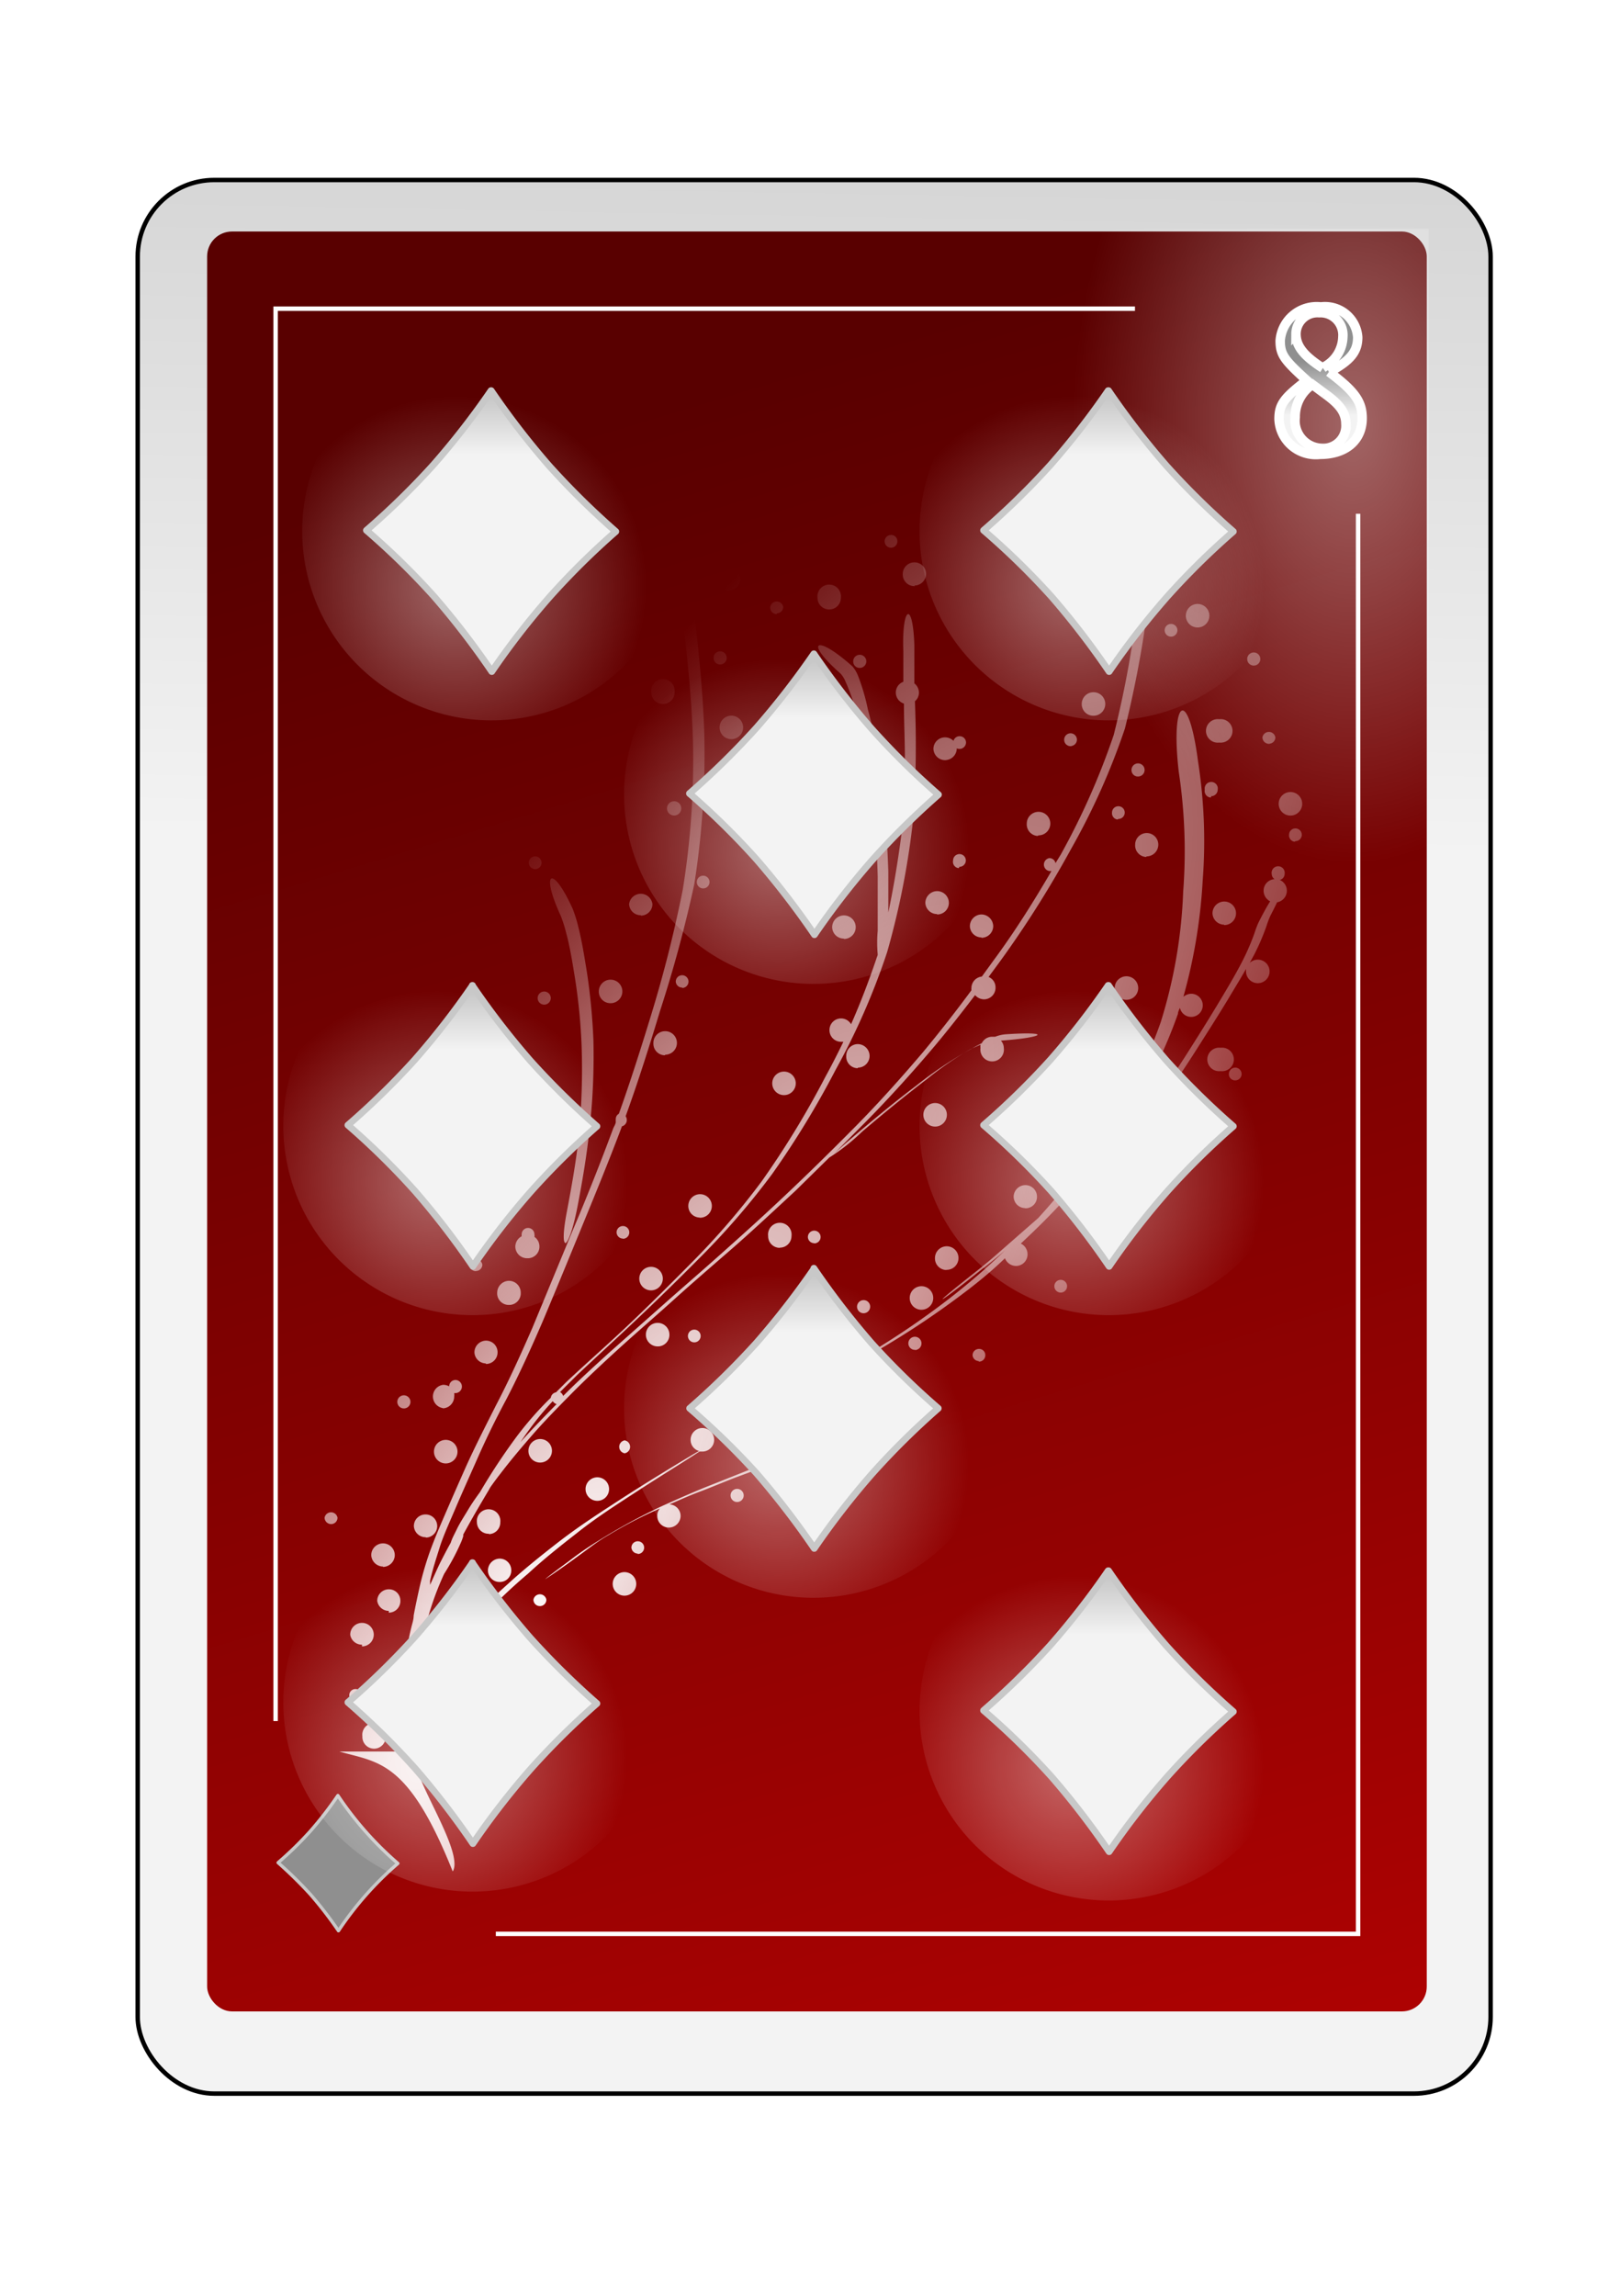 <?xml version="1.0" encoding="UTF-8" standalone="no"?>
<svg
   id="svg2"
   viewBox="0 0 84 119"
   version="1.1"
   sodipodi:docname="8D.svg"
   inkscape:version="1.3.2 (091e20e, 2023-11-25, custom)"
   xmlns:inkscape="http://www.inkscape.org/namespaces/inkscape"
   xmlns:sodipodi="http://sodipodi.sourceforge.net/DTD/sodipodi-0.dtd"
   xmlns:xlink="http://www.w3.org/1999/xlink"
   xmlns="http://www.w3.org/2000/svg"
   xmlns:svg="http://www.w3.org/2000/svg">
  <sodipodi:namedview
     id="namedview6"
     pagecolor="#ffffff"
     bordercolor="#000000"
     borderopacity="0.25"
     inkscape:showpageshadow="2"
     inkscape:pageopacity="0.0"
     inkscape:pagecheckerboard="0"
     inkscape:deskcolor="#d1d1d1"
     inkscape:zoom="15.285714"
     inkscape:cx="41.96729"
     inkscape:cy="59.5"
     inkscape:window-width="3840"
     inkscape:window-height="2054"
     inkscape:window-x="-11"
     inkscape:window-y="-11"
     inkscape:window-maximized="1"
     inkscape:current-layer="svg2" />
  <defs
     id="defs6">
    <style
       id="style1">
      .cls-1 {
        filter: url(#filter63625-2);
      }

      .cls-2 {
        stroke: #000;
        fill: url(#linear-gradient);
      }

      .cls-2, .cls-6 {
        stroke-miterlimit: 10;
        stroke-width: 0.23px;
      }

      .cls-3 {
        fill: url(#linear-gradient-2);
      }

      .cls-4 {
        opacity: 0.47;
        fill: url(#radial-gradient);
      }

      .cls-10, .cls-12, .cls-14, .cls-16, .cls-18, .cls-20, .cls-22, .cls-24, .cls-4, .cls-5 {
        isolation: isolate;
      }

      .cls-5 {
        opacity: 0.4;
        fill: url(#radial-gradient-2);
      }

      .cls-6 {
        fill: none;
      }

      .cls-6, .cls-8 {
        stroke: #fff;
      }

      .cls-11, .cls-13, .cls-15, .cls-17, .cls-19, .cls-21, .cls-23, .cls-25, .cls-7 {
        stroke: #c8c8c8;
        stroke-linejoin: round;
      }

      .cls-7 {
        stroke-width: 0.17px;
        fill: url(#linear-gradient-3);
      }

      .cls-8 {
        stroke-width: 0.49px;
        fill: url(#linear-gradient-4);
      }

      .cls-9 {
        fill: url(#radial-gradient-3);
      }

      .cls-10, .cls-12, .cls-14, .cls-16, .cls-18, .cls-20, .cls-22, .cls-24 {
        opacity: 0.4;
      }

      .cls-10 {
        fill: url(#radial-gradient-4);
      }

      .cls-11, .cls-13, .cls-15, .cls-17, .cls-19, .cls-21, .cls-23, .cls-25 {
        stroke-width: 0.35px;
      }

      .cls-11 {
        fill: url(#linear-gradient-5);
      }

      .cls-12 {
        fill: url(#radial-gradient-5);
      }

      .cls-13 {
        fill: url(#linear-gradient-6);
      }

      .cls-14 {
        fill: url(#radial-gradient-6);
      }

      .cls-15 {
        fill: url(#linear-gradient-7);
      }

      .cls-16 {
        fill: url(#radial-gradient-7);
      }

      .cls-17 {
        fill: url(#linear-gradient-8);
      }

      .cls-18 {
        fill: url(#radial-gradient-8);
      }

      .cls-19 {
        fill: url(#linear-gradient-9);
      }

      .cls-20 {
        fill: url(#radial-gradient-9);
      }

      .cls-21 {
        fill: url(#linear-gradient-10);
      }

      .cls-22 {
        fill: url(#radial-gradient-10);
      }

      .cls-23 {
        fill: url(#linear-gradient-11);
      }

      .cls-24 {
        fill: url(#radial-gradient-11);
      }

      .cls-25 {
        fill: url(#linear-gradient-12);
      }
    </style>
    <filter
       id="filter63625-2"
       name="filter63625-2"
       x="-0.129"
       y="-0.091"
       width="1.257"
       height="1.182">
      <feGaussianBlur
         result="feGaussianBlur63627-6"
         stdDeviation="3.76"
         id="feGaussianBlur1" />
    </filter>
    <linearGradient
       id="linear-gradient"
       x1="-1227.07"
       y1="-2376.14"
       x2="-1217.59"
       y2="-1861.62"
       gradientTransform="matrix(0.23, 0, 0, -0.23, 320.22, -502.83)"
       gradientUnits="userSpaceOnUse">
      <stop
         offset="0"
         stop-color="#f3f3f3"
         id="stop1" />
      <stop
         offset="1"
         stop-color="#8f8f8f"
         id="stop2" />
    </linearGradient>
    <linearGradient
       id="linear-gradient-2"
       x1="-1681.94"
       y1="-2147.44"
       x2="-1549.65"
       y2="-2585.15"
       gradientTransform="matrix(0.24, 0, 0, -0.24, 430.65, -492.14)"
       gradientUnits="userSpaceOnUse">
      <stop
         offset="0"
         stop-color="#590000"
         id="stop3" />
      <stop
         offset="1"
         stop-color="#bf0303"
         id="stop4" />
    </linearGradient>
    <radialGradient
       id="radial-gradient"
       cx="1026.65"
       cy="6246.72"
       r="58.68"
       gradientTransform="matrix(-0.23, 0, 0, 0.21, 248.23, -1193.38)"
       gradientUnits="userSpaceOnUse">
      <stop
         offset="0"
         stop-color="#fff"
         id="stop5" />
      <stop
         offset="1"
         stop-color="#fff"
         stop-opacity="0"
         id="stop6" />
    </radialGradient>
    <radialGradient
       id="radial-gradient-2"
       cx="-1229.18"
       cy="-1346.08"
       r="63.15"
       gradientTransform="matrix(0.23, 0, 0, -0.36, 352.85, -462.56)"
       xlink:href="#radial-gradient" />
    <linearGradient
       id="linear-gradient-3"
       x1="-6145.94"
       y1="-12787.54"
       x2="-6145.94"
       y2="-12730.39"
       gradientTransform="matrix(0.06, 0, 0, -0.06, 364.16, -648.57)"
       xlink:href="#linear-gradient" />
    <linearGradient
       id="linear-gradient-4"
       x1="-227.66"
       y1="754.6"
       x2="-227.66"
       y2="757.36"
       gradientTransform="matrix(1, 0, 0, -1, 296.13, 776.11)"
       xlink:href="#linear-gradient" />
    <radialGradient
       id="radial-gradient-3"
       cx="156.98"
       cy="1232.18"
       r="25.37"
       gradientTransform="matrix(0.83, 0.56, 2.15, -3.16, -2753.5, 3891.32)"
       xlink:href="#radial-gradient" />
    <radialGradient
       id="radial-gradient-4"
       cx="-611.19"
       cy="-956.23"
       r="26.74"
       gradientTransform="matrix(0.37, 0, 0, -0.37, 281.8, -292.57)"
       xlink:href="#radial-gradient" />
    <linearGradient
       id="linear-gradient-5"
       x1="-3382.69"
       y1="-5668.24"
       x2="-3382.69"
       y2="-5611.12"
       gradientTransform="matrix(0.12, 0, 0, -0.12, 453.6, -625.79)"
       xlink:href="#linear-gradient" />
    <radialGradient
       id="radial-gradient-5"
       cx="-611.19"
       cy="-956.23"
       r="26.74"
       gradientTransform="matrix(0.37, 0, 0, -0.37, 281.8, -262.23)"
       xlink:href="#radial-gradient" />
    <linearGradient
       id="linear-gradient-6"
       x1="-3382.69"
       y1="-5668.24"
       x2="-3382.69"
       y2="-5611.12"
       gradientTransform="matrix(0.12, 0, 0, -0.12, 453.6, -595.45)"
       xlink:href="#linear-gradient" />
    <radialGradient
       id="radial-gradient-6"
       cx="-611.19"
       cy="-956.23"
       r="26.74"
       gradientTransform="matrix(0.37, 0, 0, -0.37, 248.8, -292.57)"
       xlink:href="#radial-gradient" />
    <linearGradient
       id="linear-gradient-7"
       x1="-3382.69"
       y1="-5668.24"
       x2="-3382.69"
       y2="-5611.12"
       gradientTransform="matrix(0.12, 0, 0, -0.12, 420.61, -625.79)"
       xlink:href="#linear-gradient" />
    <radialGradient
       id="radial-gradient-7"
       cx="-611.19"
       cy="-956.23"
       r="26.74"
       gradientTransform="matrix(0.37, 0, 0, -0.37, 266.51, -277.91)"
       xlink:href="#radial-gradient" />
    <linearGradient
       id="linear-gradient-8"
       x1="-3382.69"
       y1="-5668.24"
       x2="-3382.69"
       y2="-5611.12"
       gradientTransform="matrix(0.12, 0, 0, -0.12, 438.32, -611.13)"
       xlink:href="#linear-gradient" />
    <radialGradient
       id="radial-gradient-8"
       cx="-611.19"
       cy="-956.23"
       r="26.74"
       gradientTransform="matrix(0.37, 0, 0, -0.37, 248.8, -262.69)"
       xlink:href="#radial-gradient" />
    <linearGradient
       id="linear-gradient-9"
       x1="-3382.69"
       y1="-5668.24"
       x2="-3382.69"
       y2="-5611.12"
       gradientTransform="matrix(0.12, 0, 0, -0.12, 420.61, -595.91)"
       xlink:href="#linear-gradient" />
    <radialGradient
       id="radial-gradient-9"
       cx="-611.19"
       cy="-956.23"
       r="26.74"
       gradientTransform="matrix(0.37, 0, 0, -0.37, 281.8, -323.4)"
       xlink:href="#radial-gradient" />
    <linearGradient
       id="linear-gradient-10"
       x1="-3382.69"
       y1="-5668.24"
       x2="-3382.69"
       y2="-5611.12"
       gradientTransform="matrix(0.12, 0, 0, -0.12, 453.6, -656.62)"
       xlink:href="#linear-gradient" />
    <radialGradient
       id="radial-gradient-10"
       cx="-611.19"
       cy="-956.23"
       r="26.74"
       gradientTransform="matrix(0.37, 0, 0, -0.37, 249.78, -323.4)"
       xlink:href="#radial-gradient" />
    <linearGradient
       id="linear-gradient-11"
       x1="-3382.69"
       y1="-5668.24"
       x2="-3382.69"
       y2="-5611.12"
       gradientTransform="matrix(0.12, 0, 0, -0.12, 421.59, -656.62)"
       xlink:href="#linear-gradient" />
    <radialGradient
       id="radial-gradient-11"
       cx="-611.19"
       cy="-956.23"
       r="26.74"
       gradientTransform="matrix(0.37, 0, 0, -0.37, 266.51, -309.76)"
       xlink:href="#radial-gradient" />
    <linearGradient
       id="linear-gradient-12"
       x1="-3382.69"
       y1="-5668.24"
       x2="-3382.69"
       y2="-5611.12"
       gradientTransform="matrix(0.12, 0, 0, -0.12, 438.32, -642.98)"
       xlink:href="#linear-gradient" />
  </defs>
  <title
     id="title6">Eight of Diamonds</title>
  <g
     id="_8_diamond"
     data-name="8_diamond">
    <g
       id="use70745">
      <g
         id="g65535">
        <rect
           id="rect65539"
           class="cls-2"
           x="7.14"
           y="9.33"
           width="70.15"
           height="99.19"
           rx="3.97"
           ry="3.97" />
        <rect
           id="rect65541"
           class="cls-3"
           x="10.74"
           y="12"
           width="63.24"
           height="92.26"
           rx="1.29"
           ry="1.29" />
        <rect
           id="rect65543"
           class="cls-4"
           x="10.84"
           y="79.85"
           width="26.55"
           height="24.28"
           rx="1.04"
           ry="1.04" />
        <rect
           id="rect65545"
           class="cls-5"
           x="44.8"
           y="11.87"
           width="29.28"
           height="45.27" />
        <path
           id="path65547"
           class="cls-6"
           d="M25.71,100.24H70.42V26.63M58.85,16H14.29V89.21" />
      </g>
    </g>
    <g
       id="use74164">
      <path
         id="path74110"
         class="cls-7"
         d="M17.52,93.07a17.42,17.42,0,0,0,3.11,3.52,17.16,17.16,0,0,0-3.08,3.49A20.23,20.23,0,0,0,16.1,98.2a21.39,21.39,0,0,0-1.68-1.65,18.19,18.19,0,0,0,1.66-1.62,18.91,18.91,0,0,0,1.44-1.86Z" />
    </g>
    <g
       id="use3961">
      <path
         id="text3948"
         class="cls-8"
         d="M68.91,19.29c1.1-.59,1.49-1.05,1.49-1.81a1.7,1.7,0,0,0-1.91-1.57,1.9,1.9,0,0,0-2.11,1.75c0,.72.21,1,1.38,2.06-1.2.91-1.44,1.26-1.44,2a1.91,1.91,0,0,0,2.13,1.83c1.33,0,2.18-.73,2.18-1.87,0-.86-.38-1.4-1.72-2.4m-.2,1.14c.81.58,1.08,1,1.08,1.6a1.17,1.17,0,0,1-1.22,1.22,1.43,1.43,0,0,1-1.41-1.61,2,2,0,0,1,.89-1.7l.66.49m-.12-1.34c-1-.64-1.39-1.15-1.39-1.77a1.11,1.11,0,0,1,1.2-1.1,1.16,1.16,0,0,1,1.23,1.25A1.81,1.81,0,0,1,68.69,19l-.1.07" />
    </g>
    <path
       id="path4100"
       class="cls-9"
       d="M23.48,97c.53-.9-1.57-4.1-1.84-5.3,0-.1,0-.21-.06-.31s0-.35,0-.52a5.54,5.54,0,0,1,.13-.91.33.33,0,0,0,.16-.6l.21-.69a9.15,9.15,0,0,1,.61-1.44,18.88,18.88,0,0,1,1.08-1.76c.12-.18.25-.36.38-.53h.1a.6.6,0,0,0,.61-.6.64.64,0,0,0-.05-.24c.14-.18.3-.37.45-.54a27.32,27.32,0,0,1,2.13-2c.81-.75,1.67-1.43,2.53-2.1,1-.8,2.12-1.51,3.21-2.22s2.08-1.31,3.14-2l.15,0a.61.61,0,1,0-.61-.61.59.59,0,0,0,.44.58l-.3.17c-1.28.77-2.56,1.55-3.81,2.36S29.91,79.19,28.87,80c-.86.67-1.72,1.36-2.53,2.1-.62.56-1.24,1.12-1.82,1.72a.62.62,0,0,0-.31-.08.6.6,0,0,0-.6.6.56.56,0,0,0,.12.36,16.62,16.62,0,0,0-1,1.36,17.75,17.75,0,0,0-1.09,1.76c-.05.1-.09.2-.14.31,0-.61.1-1.22.18-1.83a15.47,15.47,0,0,1,.53-2.52,15.27,15.27,0,0,1,.82-2.2A11.79,11.79,0,0,0,23.88,80a2.79,2.79,0,0,0,.14-.37l0-.09c.43-.79.88-1.56,1.34-2.33a1,1,0,0,1,.08-.14c.17-.24.34-.47.52-.7.49-.64,1-1.25,1.54-1.87.67-.78,1.4-1.52,2.12-2.25s1.67-1.62,2.54-2.41,1.87-1.65,2.8-2.49,2-1.76,3-2.63,2.21-2,3.29-3L43,60a10.31,10.31,0,0,0,1.69-1.33c1.1-.94,2.23-1.86,3.38-2.74a17.11,17.11,0,0,1,2.27-1.56l.5-.22a1,1,0,0,0,0,.18.61.61,0,1,0,1.21,0,.59.59,0,0,0-.15-.39c2.24-.16,2.7-.49.28-.33a1.88,1.88,0,0,0-.58.13h-.15a.59.59,0,0,0-.54.33,21.16,21.16,0,0,0-3.41,2.21c-1.15.87-2.27,1.8-3.37,2.74-.46.39-.76.66-.93.83l1.72-1.73c1.24-1.26,2.43-2.58,3.57-3.93.71-.85,1.4-1.73,2.07-2.61a.62.62,0,0,0,.46.22.6.6,0,0,0,.6-.61.58.58,0,0,0-.36-.55c.3-.41.6-.81.89-1.22A54.44,54.44,0,0,0,55.54,44a35.92,35.92,0,0,0,2.79-6.24,56.54,56.54,0,0,0,1.12-5.8c.37-2.33-.21-2-.58.34a53.79,53.79,0,0,1-1.12,5.79A37.49,37.49,0,0,1,55,44.3l-.27.44a.32.32,0,0,0-.32-.26.34.34,0,0,0,0,.67l.11,0c-.92,1.58-1.9,3.14-3,4.63l-.61.84a.6.6,0,0,0-.54.59.49.49,0,0,0,0,.12c-.81,1.1-1.65,2.17-2.52,3.22-1.15,1.35-2.33,2.67-3.58,3.93S41.89,60.85,40.67,62s-2.17,2-3.29,3-2,1.75-3,2.64l-2.81,2.49c-.8.73-1.61,1.46-2.37,2.23a.32.32,0,0,0-.16-.2c.3-.31.61-.61.91-.91,1-.94,2-1.85,3-2.8,1.18-1.11,2.34-2.25,3.48-3.4a39,39,0,0,0,3.61-4.2,46.3,46.3,0,0,0,3.29-5.4A35.94,35.94,0,0,0,46,49.35a41.51,41.51,0,0,0,1.36-7,54.93,54.93,0,0,0,.08-6,.59.59,0,0,0,.21-.45.63.63,0,0,0-.24-.48c0-.25,0-.49,0-.74,0-.42,0-.83,0-1.25-.08-2.35-.66-2-.57.33,0,.42,0,.83,0,1.25,0,.11,0,.22,0,.33a.59.59,0,0,0-.39.56.6.6,0,0,0,.42.57c0,1,.06,2.07.05,3.11a.59.59,0,0,0-.23,0,.6.6,0,0,0-.61.6.61.61,0,0,0,.61.61.78.78,0,0,0,.21,0c0,.66,0,1.34-.1,2-.19,1.51-.42,3-.74,4.51,0-.71,0-1.42,0-2.13-.06-1.69-.16-3.37-.38-5a26.23,26.23,0,0,0-.68-3.4A10.8,10.8,0,0,0,44.48,35a1.86,1.86,0,0,0-.27-.45c-1.91-1.71-2.55-1.32-.62.37a1.45,1.45,0,0,1,.26.43A10.88,10.88,0,0,1,44.43,37a26.11,26.11,0,0,1,.69,3.39,47.48,47.48,0,0,1,.39,5.05c0,.93,0,1.87,0,2.81a7,7,0,0,0,0,1.22c0,.07-.05.15-.07.23-.39,1.15-.82,2.28-1.31,3.39a.6.6,0,0,0-1.12.3.6.6,0,0,0,.6.61l.12,0c-.3.62-.61,1.23-.94,1.83a46.5,46.5,0,0,1-3.3,5.41,39.09,39.09,0,0,1-3.62,4.2c-1.14,1.15-2.29,2.3-3.47,3.41-1,.94-2.05,1.86-3.05,2.8l-.52.52a.33.33,0,0,0-.27.28,17.59,17.59,0,0,0-1.76,2,32.06,32.06,0,0,0-1.91,2.89c-.22.3-.43.6-.62.92s-.41.65-.58,1-.24.46-.32.71v0c-.17.3-.33.61-.49.92s-.39.84-.58,1.26c0-.07,0-.14,0-.21.13-.59.32-1.16.5-1.74s.53-1.34.81-2,.71-1.62,1.07-2.43c.48-1.1,1-2.17,1.57-3.23.68-1.31,1.29-2.66,1.87-4,.7-1.66,1.38-3.32,2.07-5s1.41-3.43,2.06-5.16a.33.33,0,0,0,.25-.32.32.32,0,0,0-.06-.2c.66-1.82,1.24-3.66,1.8-5.51A66.89,66.89,0,0,0,36,45.83a43.54,43.54,0,0,0,.52-7.74c-.08-2.63-.39-5.25-.71-7.87-.2-1.57-.43-3.14-.68-4.71a5.79,5.79,0,0,0-.35-1.39.58.58,0,0,0,.19,0,.62.62,0,0,0,.61-.61.6.6,0,0,0-.61-.6.59.59,0,0,0-.6.6.63.63,0,0,0,.16.42,3.7,3.7,0,0,0,0,1.88c.11.69.22,1.39.32,2.08a.38.38,0,0,0-.23-.08.33.33,0,1,0,0,.66.32.32,0,0,0,.29-.18c.11.74.21,1.48.31,2.22,0,.19,0,.38.07.57a.68.68,0,0,0-.28-.07.61.61,0,1,0,0,1.21.59.59,0,0,0,.39-.15c.25,2.1.47,4.2.53,6.31a41.91,41.91,0,0,1-.53,7.75,66.89,66.89,0,0,1-1.65,6.52c-.52,1.7-1.06,3.4-1.66,5.08a.31.31,0,0,0-.16.29.5.5,0,0,0,0,.12c0,.11-.08.23-.13.34q-1,2.7-2.13,5.36l-2.07,5c-.59,1.35-1.2,2.7-1.88,4-.54,1.07-1.09,2.14-1.58,3.23-.36.81-.72,1.63-1.07,2.44s-.57,1.33-.81,2a16.58,16.58,0,0,0-.5,1.74c-.11.49-.22,1-.31,1.49,0,.22-.08.43-.13.65-.26,1.06-.28,1.6-.19,1.68s-.05.36-.07.55a18.73,18.73,0,0,0-.2,2.13v1c-.08.25-.15.49-.21.74s0,.2-.05.3h-3c2,.58,3.55.41,5.86,6.18Zm.59-4.67a.34.34,0,1,0-.34-.34A.34.34,0,0,0,24.07,92.33Zm-4.63-1.69A.61.61,0,0,0,20,90a.61.61,0,1,0-1.21,0A.61.61,0,0,0,19.44,90.64Zm3.26-.73a.61.61,0,0,0,.61-.61.61.61,0,0,0-1.21,0A.61.61,0,0,0,22.7,89.91Zm-4.26-1.7a.33.33,0,0,0,.33-.33.33.33,0,0,0-.33-.33.32.32,0,0,0-.33.33A.33.33,0,0,0,18.44,88.21ZM20,87.67A.34.34,0,0,0,20,87a.34.34,0,0,0,0,.67ZM25.66,87a.61.61,0,0,0,.61-.61.61.61,0,0,0-1.21,0A.61.61,0,0,0,25.66,87Zm1.43-1a.33.33,0,1,0-.34-.33A.33.33,0,0,0,27.09,85.91Zm-8.32-.66a.61.61,0,1,0-.61-.6A.61.61,0,0,0,18.77,85.25Zm1.39-1.75a.6.6,0,0,0,.6-.61.59.59,0,0,0-.6-.6.6.6,0,0,0-.6.6A.61.61,0,0,0,20.16,83.5ZM28,83.25a.33.33,0,0,0,.33-.33.34.34,0,0,0-.67,0A.33.33,0,0,0,28,83.25Zm4.38-.54a.61.61,0,1,0-.61-.61A.61.61,0,0,0,32.38,82.71ZM25.91,82a.59.59,0,0,0,.6-.6.6.6,0,0,0-.6-.61.62.62,0,0,0-.61.61A.6.6,0,0,0,25.91,82Zm2.37-.15s.71-.46,1.82-1.28c.48-.35.94-.71,1.45-1a22,22,0,0,1,2.2-1.17l.47-.21a.57.57,0,0,0-.14.38.6.6,0,0,0,.6.61.61.61,0,0,0,.61-.61.6.6,0,0,0-.58-.59c.53-.23,1.06-.47,1.6-.67s1.21-.49,1.82-.72l.78-.29c2.38-.92,3-1.28.62-.37l-.79.3-1.81.72c-.87.34-1.72.72-2.57,1.1a31.44,31.44,0,0,0-3.42,1.87,16.25,16.25,0,0,0-1.44,1c-.87.64-1.24.93-1.22.93Zm-8.42-.63a.62.62,0,0,0,.61-.61.61.61,0,0,0-1.22,0A.62.62,0,0,0,19.86,81.2Zm13.21-.67a.33.33,0,1,0-.33-.33A.34.34,0,0,0,33.07,80.53Zm-11-.85a.6.6,0,0,0,.6-.6.6.6,0,0,0-.6-.6.6.6,0,0,0-.61.6A.61.61,0,0,0,22.1,79.68Zm3.27-.18a.6.6,0,0,0,.6-.6.61.61,0,1,0-1.21,0A.6.6,0,0,0,25.37,79.5ZM17.17,79a.33.33,0,0,0,.33-.33.34.34,0,0,0-.67,0A.34.34,0,0,0,17.17,79Zm21.11-1.15a.34.34,0,0,0,0-.67.34.34,0,1,0,0,.67Zm-7.23-.06a.61.61,0,0,0,0-1.21.61.61,0,1,0,0,1.21Zm10.68-.54a.34.34,0,0,0,0-.67h0a.6.6,0,0,0,.18-.42.61.61,0,1,0-.61.6l.17,0a.33.33,0,0,0,.29.51Zm2.08-1.4a.61.61,0,1,0,0-1.21.61.61,0,1,0,0,1.21Zm-20.62,0a.61.61,0,0,0,0-1.21.61.61,0,1,0,0,1.21ZM28,75.81a.61.61,0,1,0-.6-.6A.6.6,0,0,0,28,75.81Zm17.39-.06a.33.33,0,1,0-.33-.33A.34.34,0,0,0,45.35,75.75Zm-13-.42a.34.34,0,0,0,0-.67.34.34,0,0,0,0,.67Zm-5.53-.4c.2-.28.39-.57.6-.85a15.13,15.13,0,0,1,1.2-1.45.38.38,0,0,0,.2.15c-.65.66-1.29,1.32-1.9,2l-.1.12ZM38.32,74l2-1.1,1.49-.82.17,0a.6.6,0,0,0,.58-.45l2.08-1.18-2.07,1.16a.53.53,0,0,0,0-.13.6.6,0,0,0-.6-.61.61.61,0,0,0-.2,1.18l-.47.26c-1,.55-2,1.11-3,1.67Zm7.76-.08a.34.34,0,0,0,0-.67.34.34,0,0,0,0,.67ZM22.94,73a.61.61,0,0,0,.61-.61.58.58,0,0,0,0-.18h.07a.34.34,0,0,0,.33-.34.34.34,0,0,0-.33-.34.33.33,0,0,0-.33.33.65.65,0,0,0-.31-.08.61.61,0,0,0,0,1.21ZM21,73a.34.34,0,0,0,0-.67A.34.34,0,1,0,21,73Zm4.2-2.3a.6.6,0,0,0,.6-.6.6.6,0,0,0-.6-.61.61.61,0,0,0-.6.61A.6.6,0,0,0,25.18,70.67Zm25.56-.12a.33.33,0,0,0,.33-.33.32.32,0,0,0-.33-.33.33.33,0,0,0-.33.33A.33.33,0,0,0,50.74,70.55Zm-5.9-.21.9-.52a44.11,44.11,0,0,0,4.35-2.93c.71-.54,1.39-1.11,2-1.7a.62.62,0,0,0,.57.4.6.6,0,0,0,.6-.6.61.61,0,0,0-.35-.56c.48-.45.95-.9,1.41-1.37s.66-.69,1-1.05l0,0c1-.88,2-1.75,2.9-2.65l0,0a.61.61,0,0,0,.61.51.6.6,0,0,0,.07-1.2,12.64,12.64,0,0,0,1.5-1.85c.57-.84,1.14-1.69,1.68-2.54s1.09-1.71,1.61-2.57c.3-.51.61-1,.9-1.52a.5.5,0,0,0,0,.12.61.61,0,1,0,.19-.43l.24-.44a12.25,12.25,0,0,0,.62-1.44,5.37,5.37,0,0,1,.21-.56c.14-.27.26-.51.35-.7a.61.61,0,0,0,.14-1.16.32.32,0,0,0,.25-.31.34.34,0,1,0-.67,0,.33.33,0,0,0,.15.27.6.6,0,0,0-.57.6.62.62,0,0,0,.34.55c-.18.29-.38.65-.61,1.11a5.37,5.37,0,0,0-.21.56,12.1,12.1,0,0,1-.62,1.43c-.4.78-.85,1.52-1.3,2.27s-1.06,1.72-1.6,2.57-1.12,1.7-1.69,2.54a11,11,0,0,1-1.23,1.56.57.57,0,0,0-.3.33l-.68.69c-.54.52-1.1,1-1.65,1.53.77-.95,1.49-1.95,2.19-3a25,25,0,0,0,2.92-5.76c0-.1.06-.21.1-.31a.6.6,0,1,0,.59-.73.65.65,0,0,0-.41.16,27.91,27.91,0,0,0,1-6,26.89,26.89,0,0,0-.24-6.21c-.5-3.85-1.44-3.31-1,.54a27.56,27.56,0,0,1,.23,6.22A25.75,25.75,0,0,1,60.18,53a24.77,24.77,0,0,1-2.92,5.76,37.16,37.16,0,0,1-3.43,4.38l-2.16,1.89c-.53.47-1.08.89-1.63,1.33-1.91,1.52-1.31,1.17.6-.35.5-.4,1-.78,1.48-1.2,0,0,0,0,0,0a36.76,36.76,0,0,1-3,2.58,42,42,0,0,1-4.27,2.88Zm-3.35-.15a.34.34,0,0,0,0-.67.34.34,0,1,0,0,.67Zm6-.25a.34.34,0,0,0,.27-.33.34.34,0,1,0-.33.33S47.52,70,47.54,69.94Zm-13.41-.18a.6.6,0,0,0,.61-.6.61.61,0,1,0-.61.6ZM36,69.58a.33.33,0,1,0-.33-.33A.33.33,0,0,0,36,69.58Zm8.77-1.51a.34.34,0,1,0-.33-.33A.34.34,0,0,0,44.75,68.07Zm3-.18a.61.61,0,1,0-.6-.61A.61.61,0,0,0,47.74,67.89Zm-21.35-.25A.6.6,0,0,0,27,67a.61.61,0,0,0-.61-.61.62.62,0,0,0-.61.61A.6.6,0,0,0,26.39,67.64ZM55,67a.33.33,0,0,0,0-.66A.33.33,0,1,0,55,67Zm-21.32-.12a.61.61,0,1,0,0-1.21.61.61,0,0,0,0,1.21Zm-9-1a.33.33,0,0,0,.33-.33.34.34,0,0,0-.67,0A.34.34,0,0,0,24.67,65.89Zm24.4-.06a.61.61,0,1,0-.6-.6A.6.6,0,0,0,49.07,65.83Zm-21.71-.6a.6.6,0,0,0,.6-.61.61.61,0,0,0-.26-.5.27.27,0,0,0,0-.13.33.33,0,0,0-.66,0,.3.3,0,0,0,0,.1.62.62,0,0,0-.33.53.61.61,0,0,0,.61.61Zm13.07-.55a.6.6,0,0,0,.6-.6.61.61,0,1,0-1.21,0A.6.6,0,0,0,40.43,64.68Zm-11.15-.22c.15,0,.42-.69.66-1.94s.46-2.54.6-3.82a34.41,34.41,0,0,0,.22-4.76,32.54,32.54,0,0,0-.34-3.55c-.13-.79-.25-1.58-.45-2.36a7.2,7.2,0,0,0-.28-.9c-1.05-2.33-1.71-2-.62.36a7.06,7.06,0,0,1,.28.89c.21.78.33,1.58.46,2.37a29.87,29.87,0,0,1,.34,3.54A35.87,35.87,0,0,1,30,59c-.14,1.28-.37,2.55-.61,3.82-.21,1.1-.19,1.61-.07,1.6Zm12.93,0a.33.33,0,1,0-.33-.33A.33.33,0,0,0,42.21,64.44Zm-9.92-.24a.33.33,0,0,0,.33-.33.33.33,0,0,0-.66,0A.33.33,0,0,0,32.29,64.2Zm4-1.09a.61.61,0,1,0-.61-.61A.6.6,0,0,0,36.26,63.11Zm16.87-.49a.59.59,0,0,0,.6-.6.6.6,0,0,0-.6-.6.61.61,0,0,0-.61.6A.6.6,0,0,0,53.13,62.62Zm6.8-1.39a.33.33,0,1,0-.33-.33A.34.34,0,0,0,59.93,61.23ZM48.41,58.39a.61.61,0,1,0,0-1.21.61.61,0,0,0,0,1.21Zm6.44-1a.34.34,0,0,0,.34-.33.34.34,0,0,0-.34-.33.33.33,0,0,0-.33.33A.33.33,0,0,0,54.85,57.42ZM25.42,57a.61.61,0,1,0-.6-.6A.6.6,0,0,0,25.42,57Zm15.31-.24a.61.61,0,0,0,0-1.21.61.61,0,1,0,0,1.21ZM64.05,56a.33.33,0,0,0,.33-.33.33.33,0,0,0-.33-.33.33.33,0,0,0-.33.33A.32.32,0,0,0,64.05,56Zm-.76-.48a.61.61,0,1,0,0-1.21.61.61,0,1,0,0,1.21Zm-18.81-.18a.61.61,0,0,0,.61-.61.62.62,0,0,0-.61-.61.6.6,0,0,0-.6.61A.6.6,0,0,0,44.48,55.37Zm-10-.67a.61.61,0,1,0-.6-.6A.6.6,0,0,0,34.49,54.7Zm-6.32-2.6a.34.34,0,1,0,0-.67.34.34,0,0,0,0,.67ZM31.65,52a.61.61,0,1,0-.6-.6A.6.6,0,0,0,31.65,52Zm26.68-.18a.61.61,0,1,0,0-1.21.61.61,0,0,0,0,1.21Zm-22.95-.61a.33.33,0,1,0-.34-.33A.33.33,0,0,0,35.38,51.19Zm8.38-2.54a.61.61,0,1,0-.61-.6A.6.6,0,0,0,43.76,48.65Zm7.13-.06a.61.61,0,0,0,.61-.6.62.62,0,0,0-.61-.61.61.61,0,0,0-.6.61A.6.6,0,0,0,50.89,48.59Zm12.58-.66a.61.61,0,1,0-.6-.61A.61.61,0,0,0,63.47,47.93Zm-30.24-.49a.6.6,0,0,0,.6-.6.61.61,0,0,0-1.21,0A.6.6,0,0,0,33.23,47.44Zm15.36-.06a.6.6,0,0,0,.61-.6.61.61,0,0,0-.61-.61.62.62,0,0,0-.61.61A.61.61,0,0,0,48.59,47.38ZM36.47,46.05a.33.33,0,1,0-.34-.33A.33.33,0,0,0,36.47,46.05Zm-8.72-1a.33.33,0,1,0,0-.66.33.33,0,0,0,0,.66Zm22-.12a.33.33,0,1,0-.33-.33A.33.33,0,0,0,49.71,45Zm9.71-.54a.61.61,0,0,0,.6-.61.6.6,0,0,0-.6-.6.6.6,0,0,0-.6.6A.6.6,0,0,0,59.42,44.42Zm-16.06-.24a.34.34,0,1,0-.33-.33A.33.33,0,0,0,43.36,44.18Zm23.77-.55a.33.33,0,0,0,.33-.33.33.33,0,1,0-.66,0A.33.33,0,0,0,67.13,43.63Zm-23-.12a.61.61,0,1,0-.61-.6A.6.6,0,0,0,44.12,43.51Zm9.68-.18a.61.61,0,1,0-.61-.61A.6.6,0,0,0,53.8,43.33Zm4.14-.85a.33.33,0,1,0-.33-.33A.33.33,0,0,0,57.94,42.48Zm9-.18a.61.61,0,0,0,0-1.21.61.61,0,1,0,0,1.21Zm-32,0a.37.37,0,1,0-.07,0Zm27.82-1a.34.34,0,0,0,.33-.34.34.34,0,1,0-.67,0A.34.34,0,0,0,62.78,41.34Zm-24.23-.61a.6.6,0,0,0,.6-.61.6.6,0,0,0-.6-.6.6.6,0,0,0-.6.6A.61.61,0,0,0,38.55,40.73ZM59,40.25a.34.34,0,1,0-.33-.33A.33.33,0,0,0,59,40.25Zm-10-.85a.61.61,0,0,0,.61-.61v0a.34.34,0,0,0,.48-.3.33.33,0,0,0-.33-.33.33.33,0,0,0-.32.24.63.63,0,0,0-.44-.18.6.6,0,0,0-.6.6A.61.61,0,0,0,49.07,39.4Zm6.51-.73a.33.33,0,0,0,.33-.33.33.33,0,0,0-.66,0A.33.33,0,0,0,55.58,38.67Zm10.29-.12a.33.33,0,0,0,.33-.33.34.34,0,0,0-.67,0A.34.34,0,0,0,65.87,38.55Zm-2.58-.06a.61.61,0,1,0,0-1.21.61.61,0,1,0,0,1.21ZM38,38.31a.61.61,0,0,0,0-1.21.61.61,0,1,0,0,1.21Zm5.14-.66a.62.62,0,0,0,.61-.61.61.61,0,0,0-1.18-.21.33.33,0,0,0,.05.51A.62.62,0,0,0,43.15,37.65ZM56.7,37.1a.61.61,0,1,0-.61-.61A.6.6,0,0,0,56.7,37.1Zm-22.32-.61a.6.6,0,0,0,.6-.6.61.61,0,1,0-1.21,0A.6.6,0,0,0,34.38,36.49Zm10.19-1.87a.34.34,0,1,0-.33-.33A.33.33,0,0,0,44.57,34.62ZM65,34.5a.34.34,0,1,0-.33-.33A.34.34,0,0,0,65,34.5Zm-27.64-.06A.34.34,0,1,0,37,34.1.34.34,0,0,0,37.31,34.44ZM60.72,33a.33.33,0,0,0,0-.66.33.33,0,0,0,0,.66Zm1.3-.48a.61.61,0,1,0,0-1.21.61.61,0,0,0,0,1.21Zm-21.74-.73a.33.33,0,0,0,.33-.33.34.34,0,0,0-.67,0A.33.33,0,0,0,40.28,31.83ZM43,31.59a.6.6,0,0,0,.6-.6.61.61,0,1,0-1.21,0A.6.6,0,0,0,43,31.59Zm-5.21-1a.6.6,0,0,0,.61-.6.61.61,0,0,0-1.21,0A.6.6,0,0,0,37.82,30.62Zm17.45-.17a.34.34,0,0,0,.34-.34.34.34,0,0,0-.67,0A.34.34,0,0,0,55.27,30.45Zm-7.83-.07a.61.61,0,0,0,.61-.6.6.6,0,0,0-.61-.6.6.6,0,0,0-.6.6A.6.6,0,0,0,47.44,30.38Zm10.44-.6a.34.34,0,1,0-.34-.34A.34.34,0,0,0,57.88,29.78ZM46.2,28.39a.33.33,0,0,0,.33-.33.32.32,0,0,0-.33-.33.33.33,0,0,0-.33.33A.33.33,0,0,0,46.2,28.39Zm-13-.18a.61.61,0,0,0,.6-.61.61.61,0,0,0-1.21,0A.61.61,0,0,0,33.23,28.21ZM56,26.76a.34.34,0,1,0-.33-.33A.33.33,0,0,0,56,26.76Zm2.15-.43a.61.61,0,0,0,0-1.21.61.61,0,1,0,0,1.21Zm-25.74-.91a.33.33,0,1,0,0-.66.33.33,0,0,0,0,.66Zm25.77-1.26a.34.34,0,0,0,0-.67.34.34,0,0,0,0,.67Zm-16.64-.92a.32.32,0,0,0,.33-.33.33.33,0,0,0-.33-.33.33.33,0,0,0-.33.33A.33.33,0,0,0,41.54,23.24ZM33,21.61a.33.33,0,0,0,.33-.33.34.34,0,0,0-.67,0A.34.34,0,0,0,33,21.61Zm1.69-1.21a.33.33,0,1,0-.34-.33A.33.33,0,0,0,34.71,20.4Z" />
    <g
       id="use5018">
      <g
         id="g74291">
        <path
           id="path74246"
           class="cls-10"
           d="M67.3,58.37a9.81,9.81,0,1,1-9.81-9.82A9.81,9.81,0,0,1,67.3,58.37Z" />
        <path
           id="path74271"
           class="cls-11"
           d="M57.48,51.08a41.4,41.4,0,0,0,3,3.89,40,40,0,0,0,3.47,3.41,38.6,38.6,0,0,0-3.44,3.39,39.89,39.89,0,0,0-3,3.87,41.56,41.56,0,0,0-3-3.9A38.58,38.58,0,0,0,51,58.32a39.55,39.55,0,0,0,3.46-3.38,40.63,40.63,0,0,0,3-3.86Z" />
      </g>
    </g>
    <g
       id="use5042">
      <g
         id="g74291-2"
         data-name="g74291">
        <path
           id="path74246-2"
           data-name="path74246"
           class="cls-12"
           d="M67.3,88.71a9.81,9.81,0,1,1-9.81-9.82A9.81,9.81,0,0,1,67.3,88.71Z" />
        <path
           id="path74271-2"
           data-name="path74271"
           class="cls-13"
           d="M57.48,81.42a41.4,41.4,0,0,0,3,3.89,40,40,0,0,0,3.47,3.41,38.6,38.6,0,0,0-3.44,3.39,39.89,39.89,0,0,0-3,3.87,41.56,41.56,0,0,0-3-3.9A38.58,38.58,0,0,0,51,88.66a39.55,39.55,0,0,0,3.46-3.38,40.63,40.63,0,0,0,3-3.86Z" />
      </g>
    </g>
    <g
       id="use5052">
      <g
         id="g74291-3"
         data-name="g74291">
        <path
           id="path74246-3"
           data-name="path74246"
           class="cls-14"
           d="M34.31,58.37a9.81,9.81,0,1,1-9.81-9.82A9.81,9.81,0,0,1,34.31,58.37Z" />
        <path
           id="path74271-3"
           data-name="path74271"
           class="cls-15"
           d="M24.49,51.08a41.4,41.4,0,0,0,3,3.89,40.66,40.66,0,0,0,3.46,3.41,39.26,39.26,0,0,0-3.43,3.39,39.89,39.89,0,0,0-3,3.87,41.56,41.56,0,0,0-3-3.9,38.58,38.58,0,0,0-3.48-3.42,39.55,39.55,0,0,0,3.46-3.38,40.63,40.63,0,0,0,3-3.86Z" />
      </g>
    </g>
    <g
       id="use5064">
      <g
         id="g74291-4"
         data-name="g74291">
        <path
           id="path74246-4"
           data-name="path74246"
           class="cls-16"
           d="M52,73a9.82,9.82,0,1,1-9.81-9.82A9.81,9.81,0,0,1,52,73Z" />
        <path
           id="path74271-4"
           data-name="path74271"
           class="cls-17"
           d="M42.2,65.74a41.4,41.4,0,0,0,3,3.89A39,39,0,0,0,48.65,73a39.26,39.26,0,0,0-3.43,3.39,40.94,40.94,0,0,0-3,3.87,42.48,42.48,0,0,0-3-3.9A38.58,38.58,0,0,0,35.76,73a40.24,40.24,0,0,0,3.45-3.38,41.72,41.72,0,0,0,3-3.86Z" />
      </g>
    </g>
    <g
       id="use5076">
      <g
         id="g74291-5"
         data-name="g74291">
        <path
           id="path74246-5"
           data-name="path74246"
           class="cls-18"
           d="M34.31,88.25a9.81,9.81,0,1,1-9.81-9.82A9.81,9.81,0,0,1,34.31,88.25Z" />
        <path
           id="path74271-5"
           data-name="path74271"
           class="cls-19"
           d="M24.49,81a41.4,41.4,0,0,0,3,3.89,40.66,40.66,0,0,0,3.46,3.41,39.26,39.26,0,0,0-3.43,3.39,39.89,39.89,0,0,0-3,3.87,41.56,41.56,0,0,0-3-3.9,38.58,38.58,0,0,0-3.48-3.42,39.55,39.55,0,0,0,3.46-3.38,40.63,40.63,0,0,0,3-3.86Z" />
      </g>
    </g>
    <g
       id="use5088">
      <g
         id="g74291-6"
         data-name="g74291">
        <path
           id="path74246-6"
           data-name="path74246"
           class="cls-20"
           d="M67.3,27.54a9.81,9.81,0,1,1-9.81-9.82A9.81,9.81,0,0,1,67.3,27.54Z" />
        <path
           id="path74271-6"
           data-name="path74271"
           class="cls-21"
           d="M57.48,20.25a41.4,41.4,0,0,0,3,3.89,40,40,0,0,0,3.47,3.41,38.6,38.6,0,0,0-3.44,3.39,39.89,39.89,0,0,0-3,3.87,41.56,41.56,0,0,0-3-3.9A38.58,38.58,0,0,0,51,27.49a39.55,39.55,0,0,0,3.46-3.38,40.63,40.63,0,0,0,3-3.86Z" />
      </g>
    </g>
    <g
       id="use5100">
      <g
         id="g74291-7"
         data-name="g74291">
        <path
           id="path74246-7"
           data-name="path74246"
           class="cls-22"
           d="M35.29,27.54a9.81,9.81,0,1,1-9.81-9.82A9.81,9.81,0,0,1,35.29,27.54Z" />
        <path
           id="path74271-7"
           data-name="path74271"
           class="cls-23"
           d="M25.47,20.25a41.4,41.4,0,0,0,3,3.89,40.66,40.66,0,0,0,3.46,3.41,39.26,39.26,0,0,0-3.43,3.39,39.89,39.89,0,0,0-3,3.87,41.56,41.56,0,0,0-3-3.9A38.58,38.58,0,0,0,19,27.49a39.55,39.55,0,0,0,3.46-3.38,40.63,40.63,0,0,0,3-3.86Z" />
      </g>
    </g>
    <g
       id="use5102">
      <g
         id="g74291-8"
         data-name="g74291">
        <path
           id="path74246-8"
           data-name="path74246"
           class="cls-24"
           d="M52,41.18a9.82,9.82,0,1,1-9.81-9.82A9.81,9.81,0,0,1,52,41.18Z" />
        <path
           id="path74271-8"
           data-name="path74271"
           class="cls-25"
           d="M42.2,33.89a41.4,41.4,0,0,0,3,3.89,39,39,0,0,0,3.46,3.41,39.26,39.26,0,0,0-3.43,3.39,40.94,40.94,0,0,0-3,3.87,42.48,42.48,0,0,0-3-3.9,38.58,38.58,0,0,0-3.48-3.42,40.24,40.24,0,0,0,3.45-3.38,41.72,41.72,0,0,0,3-3.86Z" />
      </g>
    </g>
  </g>
</svg>
